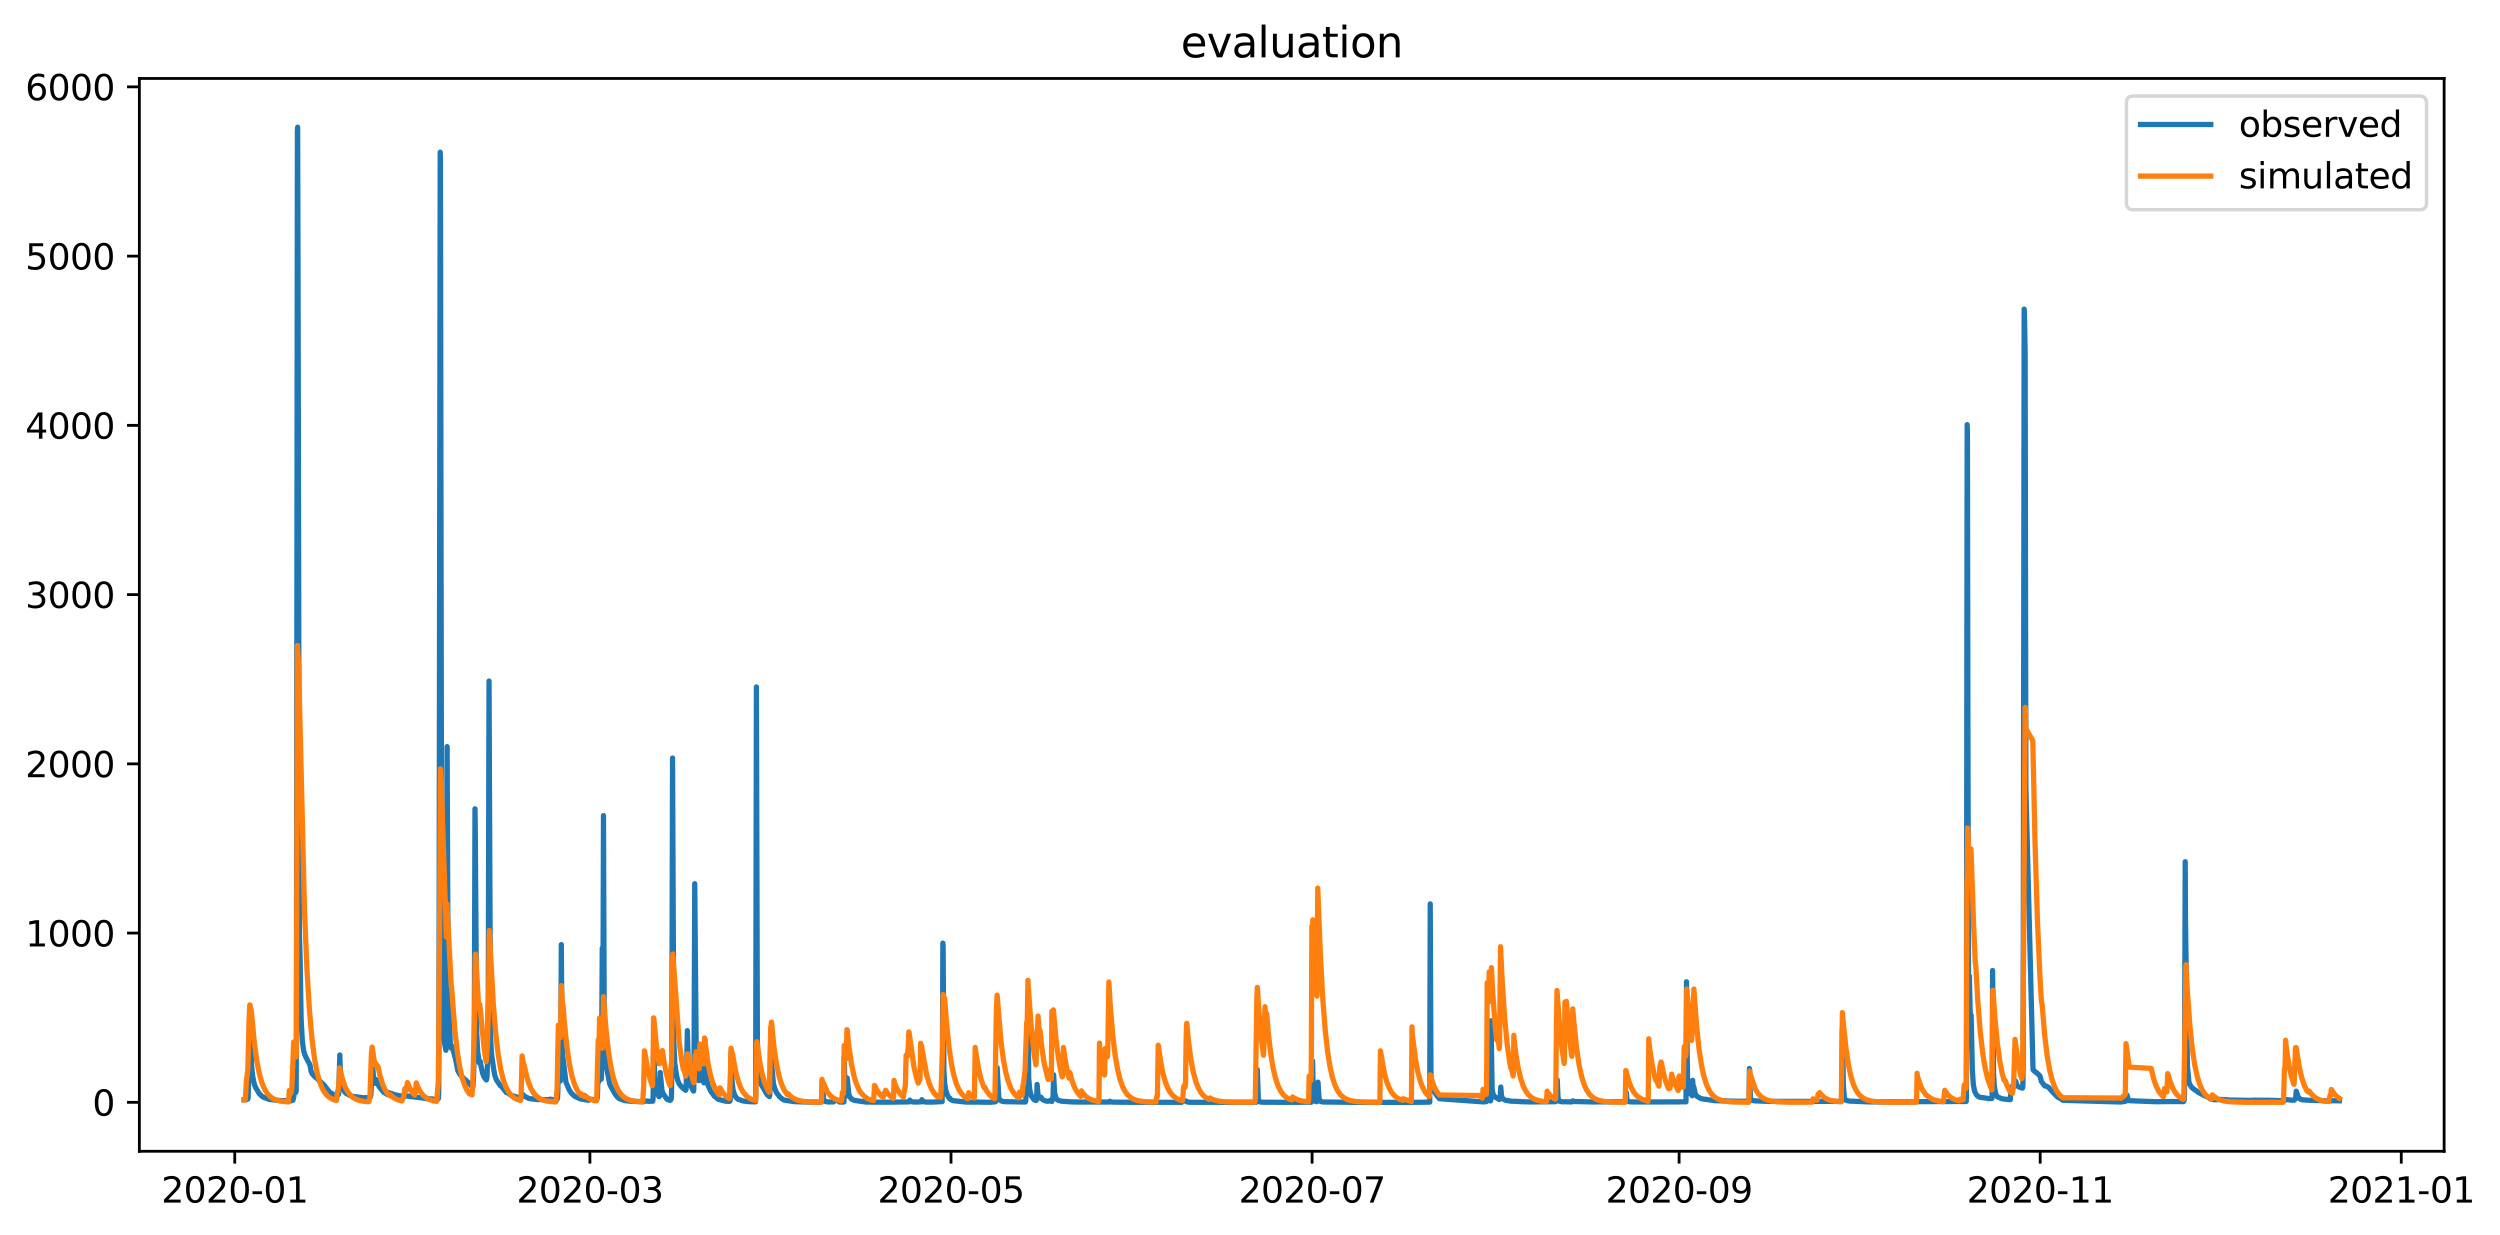 <?xml version="1.0" encoding="utf-8" standalone="no"?>
<!DOCTYPE svg PUBLIC "-//W3C//DTD SVG 1.1//EN"
  "http://www.w3.org/Graphics/SVG/1.1/DTD/svg11.dtd">
<svg xmlns:xlink="http://www.w3.org/1999/xlink" width="711.289pt" height="351.436pt" viewBox="0 0 711.289 351.436" xmlns="http://www.w3.org/2000/svg" version="1.1">
 <defs>
  <style type="text/css">*{stroke-linejoin: round; stroke-linecap: butt}</style>
 </defs>
 <g id="figure_1">
  <g id="patch_1">
   <path d="M 0 351.436 
L 711.289 351.436 
L 711.289 0 
L 0 0 
z
" style="fill: #ffffff"/>
  </g>
  <g id="axes_1">
   <g id="patch_2">
    <path d="M 39.65 327.558 
L 695.39 327.558 
L 695.39 22.318 
L 39.65 22.318 
z
" style="fill: #ffffff"/>
   </g>
   <g id="matplotlib.axis_1">
    <g id="xtick_1">
     <g id="line2d_1">
      <defs>
       <path id="m105d80de21" d="M 0 0 
L 0 3.5 
" style="stroke: #000000; stroke-width: 0.8"/>
      </defs>
      <g>
       <use xlink:href="#m105d80de21" x="66.79" y="327.558" style="stroke: #000000; stroke-width: 0.8"/>
      </g>
     </g>
     <g id="text_1">
      <!-- 2020-01 -->
      <g transform="translate(45.898 342.157) scale(0.1 -0.1)">
       <defs>
        <path id="DejaVuSans-32" d="M 1228 531 
L 3431 531 
L 3431 0 
L 469 0 
L 469 531 
Q 828 903 1448 1529 
Q 2069 2156 2228 2338 
Q 2531 2678 2651 2914 
Q 2772 3150 2772 3378 
Q 2772 3750 2511 3984 
Q 2250 4219 1831 4219 
Q 1534 4219 1204 4116 
Q 875 4013 500 3803 
L 500 4441 
Q 881 4594 1212 4672 
Q 1544 4750 1819 4750 
Q 2544 4750 2975 4387 
Q 3406 4025 3406 3419 
Q 3406 3131 3298 2873 
Q 3191 2616 2906 2266 
Q 2828 2175 2409 1742 
Q 1991 1309 1228 531 
z
" transform="scale(0.016)"/>
        <path id="DejaVuSans-30" d="M 2034 4250 
Q 1547 4250 1301 3770 
Q 1056 3291 1056 2328 
Q 1056 1369 1301 889 
Q 1547 409 2034 409 
Q 2525 409 2770 889 
Q 3016 1369 3016 2328 
Q 3016 3291 2770 3770 
Q 2525 4250 2034 4250 
z
M 2034 4750 
Q 2819 4750 3233 4129 
Q 3647 3509 3647 2328 
Q 3647 1150 3233 529 
Q 2819 -91 2034 -91 
Q 1250 -91 836 529 
Q 422 1150 422 2328 
Q 422 3509 836 4129 
Q 1250 4750 2034 4750 
z
" transform="scale(0.016)"/>
        <path id="DejaVuSans-2d" d="M 313 2009 
L 1997 2009 
L 1997 1497 
L 313 1497 
L 313 2009 
z
" transform="scale(0.016)"/>
        <path id="DejaVuSans-31" d="M 794 531 
L 1825 531 
L 1825 4091 
L 703 3866 
L 703 4441 
L 1819 4666 
L 2450 4666 
L 2450 531 
L 3481 531 
L 3481 0 
L 794 0 
L 794 531 
z
" transform="scale(0.016)"/>
       </defs>
       <use xlink:href="#DejaVuSans-32"/>
       <use xlink:href="#DejaVuSans-30" x="63.623"/>
       <use xlink:href="#DejaVuSans-32" x="127.246"/>
       <use xlink:href="#DejaVuSans-30" x="190.869"/>
       <use xlink:href="#DejaVuSans-2d" x="254.492"/>
       <use xlink:href="#DejaVuSans-30" x="290.576"/>
       <use xlink:href="#DejaVuSans-31" x="354.199"/>
      </g>
     </g>
    </g>
    <g id="xtick_2">
     <g id="line2d_2">
      <g>
       <use xlink:href="#m105d80de21" x="167.84" y="327.558" style="stroke: #000000; stroke-width: 0.8"/>
      </g>
     </g>
     <g id="text_2">
      <!-- 2020-03 -->
      <g transform="translate(146.949 342.157) scale(0.1 -0.1)">
       <defs>
        <path id="DejaVuSans-33" d="M 2597 2516 
Q 3050 2419 3304 2112 
Q 3559 1806 3559 1356 
Q 3559 666 3084 287 
Q 2609 -91 1734 -91 
Q 1441 -91 1130 -33 
Q 819 25 488 141 
L 488 750 
Q 750 597 1062 519 
Q 1375 441 1716 441 
Q 2309 441 2620 675 
Q 2931 909 2931 1356 
Q 2931 1769 2642 2001 
Q 2353 2234 1838 2234 
L 1294 2234 
L 1294 2753 
L 1863 2753 
Q 2328 2753 2575 2939 
Q 2822 3125 2822 3475 
Q 2822 3834 2567 4026 
Q 2313 4219 1838 4219 
Q 1578 4219 1281 4162 
Q 984 4106 628 3988 
L 628 4550 
Q 988 4650 1302 4700 
Q 1616 4750 1894 4750 
Q 2613 4750 3031 4423 
Q 3450 4097 3450 3541 
Q 3450 3153 3228 2886 
Q 3006 2619 2597 2516 
z
" transform="scale(0.016)"/>
       </defs>
       <use xlink:href="#DejaVuSans-32"/>
       <use xlink:href="#DejaVuSans-30" x="63.623"/>
       <use xlink:href="#DejaVuSans-32" x="127.246"/>
       <use xlink:href="#DejaVuSans-30" x="190.869"/>
       <use xlink:href="#DejaVuSans-2d" x="254.492"/>
       <use xlink:href="#DejaVuSans-30" x="290.576"/>
       <use xlink:href="#DejaVuSans-33" x="354.199"/>
      </g>
     </g>
    </g>
    <g id="xtick_3">
     <g id="line2d_3">
      <g>
       <use xlink:href="#m105d80de21" x="270.575" y="327.558" style="stroke: #000000; stroke-width: 0.8"/>
      </g>
     </g>
     <g id="text_3">
      <!-- 2020-05 -->
      <g transform="translate(249.683 342.157) scale(0.1 -0.1)">
       <defs>
        <path id="DejaVuSans-35" d="M 691 4666 
L 3169 4666 
L 3169 4134 
L 1269 4134 
L 1269 2991 
Q 1406 3038 1543 3061 
Q 1681 3084 1819 3084 
Q 2600 3084 3056 2656 
Q 3513 2228 3513 1497 
Q 3513 744 3044 326 
Q 2575 -91 1722 -91 
Q 1428 -91 1123 -41 
Q 819 9 494 109 
L 494 744 
Q 775 591 1075 516 
Q 1375 441 1709 441 
Q 2250 441 2565 725 
Q 2881 1009 2881 1497 
Q 2881 1984 2565 2268 
Q 2250 2553 1709 2553 
Q 1456 2553 1204 2497 
Q 953 2441 691 2322 
L 691 4666 
z
" transform="scale(0.016)"/>
       </defs>
       <use xlink:href="#DejaVuSans-32"/>
       <use xlink:href="#DejaVuSans-30" x="63.623"/>
       <use xlink:href="#DejaVuSans-32" x="127.246"/>
       <use xlink:href="#DejaVuSans-30" x="190.869"/>
       <use xlink:href="#DejaVuSans-2d" x="254.492"/>
       <use xlink:href="#DejaVuSans-30" x="290.576"/>
       <use xlink:href="#DejaVuSans-35" x="354.199"/>
      </g>
     </g>
    </g>
    <g id="xtick_4">
     <g id="line2d_4">
      <g>
       <use xlink:href="#m105d80de21" x="373.31" y="327.558" style="stroke: #000000; stroke-width: 0.8"/>
      </g>
     </g>
     <g id="text_4">
      <!-- 2020-07 -->
      <g transform="translate(352.418 342.157) scale(0.1 -0.1)">
       <defs>
        <path id="DejaVuSans-37" d="M 525 4666 
L 3525 4666 
L 3525 4397 
L 1831 0 
L 1172 0 
L 2766 4134 
L 525 4134 
L 525 4666 
z
" transform="scale(0.016)"/>
       </defs>
       <use xlink:href="#DejaVuSans-32"/>
       <use xlink:href="#DejaVuSans-30" x="63.623"/>
       <use xlink:href="#DejaVuSans-32" x="127.246"/>
       <use xlink:href="#DejaVuSans-30" x="190.869"/>
       <use xlink:href="#DejaVuSans-2d" x="254.492"/>
       <use xlink:href="#DejaVuSans-30" x="290.576"/>
       <use xlink:href="#DejaVuSans-37" x="354.199"/>
      </g>
     </g>
    </g>
    <g id="xtick_5">
     <g id="line2d_5">
      <g>
       <use xlink:href="#m105d80de21" x="477.728" y="327.558" style="stroke: #000000; stroke-width: 0.8"/>
      </g>
     </g>
     <g id="text_5">
      <!-- 2020-09 -->
      <g transform="translate(456.837 342.157) scale(0.1 -0.1)">
       <defs>
        <path id="DejaVuSans-39" d="M 703 97 
L 703 672 
Q 941 559 1184 500 
Q 1428 441 1663 441 
Q 2288 441 2617 861 
Q 2947 1281 2994 2138 
Q 2813 1869 2534 1725 
Q 2256 1581 1919 1581 
Q 1219 1581 811 2004 
Q 403 2428 403 3163 
Q 403 3881 828 4315 
Q 1253 4750 1959 4750 
Q 2769 4750 3195 4129 
Q 3622 3509 3622 2328 
Q 3622 1225 3098 567 
Q 2575 -91 1691 -91 
Q 1453 -91 1209 -44 
Q 966 3 703 97 
z
M 1959 2075 
Q 2384 2075 2632 2365 
Q 2881 2656 2881 3163 
Q 2881 3666 2632 3958 
Q 2384 4250 1959 4250 
Q 1534 4250 1286 3958 
Q 1038 3666 1038 3163 
Q 1038 2656 1286 2365 
Q 1534 2075 1959 2075 
z
" transform="scale(0.016)"/>
       </defs>
       <use xlink:href="#DejaVuSans-32"/>
       <use xlink:href="#DejaVuSans-30" x="63.623"/>
       <use xlink:href="#DejaVuSans-32" x="127.246"/>
       <use xlink:href="#DejaVuSans-30" x="190.869"/>
       <use xlink:href="#DejaVuSans-2d" x="254.492"/>
       <use xlink:href="#DejaVuSans-30" x="290.576"/>
       <use xlink:href="#DejaVuSans-39" x="354.199"/>
      </g>
     </g>
    </g>
    <g id="xtick_6">
     <g id="line2d_6">
      <g>
       <use xlink:href="#m105d80de21" x="580.463" y="327.558" style="stroke: #000000; stroke-width: 0.8"/>
      </g>
     </g>
     <g id="text_6">
      <!-- 2020-11 -->
      <g transform="translate(559.572 342.157) scale(0.1 -0.1)">
       <use xlink:href="#DejaVuSans-32"/>
       <use xlink:href="#DejaVuSans-30" x="63.623"/>
       <use xlink:href="#DejaVuSans-32" x="127.246"/>
       <use xlink:href="#DejaVuSans-30" x="190.869"/>
       <use xlink:href="#DejaVuSans-2d" x="254.492"/>
       <use xlink:href="#DejaVuSans-31" x="290.576"/>
       <use xlink:href="#DejaVuSans-31" x="354.199"/>
      </g>
     </g>
    </g>
    <g id="xtick_7">
     <g id="line2d_7">
      <g>
       <use xlink:href="#m105d80de21" x="683.198" y="327.558" style="stroke: #000000; stroke-width: 0.8"/>
      </g>
     </g>
     <g id="text_7">
      <!-- 2021-01 -->
      <g transform="translate(662.306 342.157) scale(0.1 -0.1)">
       <use xlink:href="#DejaVuSans-32"/>
       <use xlink:href="#DejaVuSans-30" x="63.623"/>
       <use xlink:href="#DejaVuSans-32" x="127.246"/>
       <use xlink:href="#DejaVuSans-31" x="190.869"/>
       <use xlink:href="#DejaVuSans-2d" x="254.492"/>
       <use xlink:href="#DejaVuSans-30" x="290.576"/>
       <use xlink:href="#DejaVuSans-31" x="354.199"/>
      </g>
     </g>
    </g>
   </g>
   <g id="matplotlib.axis_2">
    <g id="ytick_1">
     <g id="line2d_8">
      <defs>
       <path id="m9999a7b204" d="M 0 0 
L -3.5 0 
" style="stroke: #000000; stroke-width: 0.8"/>
      </defs>
      <g>
       <use xlink:href="#m9999a7b204" x="39.65" y="313.629" style="stroke: #000000; stroke-width: 0.8"/>
      </g>
     </g>
     <g id="text_8">
      <!-- 0 -->
      <g transform="translate(26.288 317.428) scale(0.1 -0.1)">
       <use xlink:href="#DejaVuSans-30"/>
      </g>
     </g>
    </g>
    <g id="ytick_2">
     <g id="line2d_9">
      <g>
       <use xlink:href="#m9999a7b204" x="39.65" y="265.478" style="stroke: #000000; stroke-width: 0.8"/>
      </g>
     </g>
     <g id="text_9">
      <!-- 1000 -->
      <g transform="translate(7.2 269.277) scale(0.1 -0.1)">
       <use xlink:href="#DejaVuSans-31"/>
       <use xlink:href="#DejaVuSans-30" x="63.623"/>
       <use xlink:href="#DejaVuSans-30" x="127.246"/>
       <use xlink:href="#DejaVuSans-30" x="190.869"/>
      </g>
     </g>
    </g>
    <g id="ytick_3">
     <g id="line2d_10">
      <g>
       <use xlink:href="#m9999a7b204" x="39.65" y="217.326" style="stroke: #000000; stroke-width: 0.8"/>
      </g>
     </g>
     <g id="text_10">
      <!-- 2000 -->
      <g transform="translate(7.2 221.125) scale(0.1 -0.1)">
       <use xlink:href="#DejaVuSans-32"/>
       <use xlink:href="#DejaVuSans-30" x="63.623"/>
       <use xlink:href="#DejaVuSans-30" x="127.246"/>
       <use xlink:href="#DejaVuSans-30" x="190.869"/>
      </g>
     </g>
    </g>
    <g id="ytick_4">
     <g id="line2d_11">
      <g>
       <use xlink:href="#m9999a7b204" x="39.65" y="169.174" style="stroke: #000000; stroke-width: 0.8"/>
      </g>
     </g>
     <g id="text_11">
      <!-- 3000 -->
      <g transform="translate(7.2 172.973) scale(0.1 -0.1)">
       <use xlink:href="#DejaVuSans-33"/>
       <use xlink:href="#DejaVuSans-30" x="63.623"/>
       <use xlink:href="#DejaVuSans-30" x="127.246"/>
       <use xlink:href="#DejaVuSans-30" x="190.869"/>
      </g>
     </g>
    </g>
    <g id="ytick_5">
     <g id="line2d_12">
      <g>
       <use xlink:href="#m9999a7b204" x="39.65" y="121.022" style="stroke: #000000; stroke-width: 0.8"/>
      </g>
     </g>
     <g id="text_12">
      <!-- 4000 -->
      <g transform="translate(7.2 124.822) scale(0.1 -0.1)">
       <defs>
        <path id="DejaVuSans-34" d="M 2419 4116 
L 825 1625 
L 2419 1625 
L 2419 4116 
z
M 2253 4666 
L 3047 4666 
L 3047 1625 
L 3713 1625 
L 3713 1100 
L 3047 1100 
L 3047 0 
L 2419 0 
L 2419 1100 
L 313 1100 
L 313 1709 
L 2253 4666 
z
" transform="scale(0.016)"/>
       </defs>
       <use xlink:href="#DejaVuSans-34"/>
       <use xlink:href="#DejaVuSans-30" x="63.623"/>
       <use xlink:href="#DejaVuSans-30" x="127.246"/>
       <use xlink:href="#DejaVuSans-30" x="190.869"/>
      </g>
     </g>
    </g>
    <g id="ytick_6">
     <g id="line2d_13">
      <g>
       <use xlink:href="#m9999a7b204" x="39.65" y="72.871" style="stroke: #000000; stroke-width: 0.8"/>
      </g>
     </g>
     <g id="text_13">
      <!-- 5000 -->
      <g transform="translate(7.2 76.67) scale(0.1 -0.1)">
       <use xlink:href="#DejaVuSans-35"/>
       <use xlink:href="#DejaVuSans-30" x="63.623"/>
       <use xlink:href="#DejaVuSans-30" x="127.246"/>
       <use xlink:href="#DejaVuSans-30" x="190.869"/>
      </g>
     </g>
    </g>
    <g id="ytick_7">
     <g id="line2d_14">
      <g>
       <use xlink:href="#m9999a7b204" x="39.65" y="24.719" style="stroke: #000000; stroke-width: 0.8"/>
      </g>
     </g>
     <g id="text_14">
      <!-- 6000 -->
      <g transform="translate(7.2 28.518) scale(0.1 -0.1)">
       <defs>
        <path id="DejaVuSans-36" d="M 2113 2584 
Q 1688 2584 1439 2293 
Q 1191 2003 1191 1497 
Q 1191 994 1439 701 
Q 1688 409 2113 409 
Q 2538 409 2786 701 
Q 3034 994 3034 1497 
Q 3034 2003 2786 2293 
Q 2538 2584 2113 2584 
z
M 3366 4563 
L 3366 3988 
Q 3128 4100 2886 4159 
Q 2644 4219 2406 4219 
Q 1781 4219 1451 3797 
Q 1122 3375 1075 2522 
Q 1259 2794 1537 2939 
Q 1816 3084 2150 3084 
Q 2853 3084 3261 2657 
Q 3669 2231 3669 1497 
Q 3669 778 3244 343 
Q 2819 -91 2113 -91 
Q 1303 -91 875 529 
Q 447 1150 447 2328 
Q 447 3434 972 4092 
Q 1497 4750 2381 4750 
Q 2619 4750 2861 4703 
Q 3103 4656 3366 4563 
z
" transform="scale(0.016)"/>
       </defs>
       <use xlink:href="#DejaVuSans-36"/>
       <use xlink:href="#DejaVuSans-30" x="63.623"/>
       <use xlink:href="#DejaVuSans-30" x="127.246"/>
       <use xlink:href="#DejaVuSans-30" x="190.869"/>
      </g>
     </g>
    </g>
   </g>
   <g id="line2d_15">
    <path d="M 69.456 312.906 
L 70.088 312.906 
L 70.509 312.672 
L 70.579 312.521 
L 70.649 310.356 
L 70.79 303.386 
L 70.86 302.399 
L 71.07 286.979 
L 71.141 287.725 
L 71.562 303.013 
L 71.912 306.324 
L 72.334 308.418 
L 72.755 309.458 
L 73.737 311.104 
L 74.369 311.76 
L 74.719 312.061 
L 74.93 312.16 
L 75.842 312.509 
L 76.614 312.8 
L 77.737 312.906 
L 78.368 313.02 
L 79.772 313.12 
L 80.544 313.144 
L 82.719 313.23 
L 83.351 313.006 
L 83.561 312.221 
L 83.842 309.692 
L 84.193 310.795 
L 84.263 310.241 
L 84.333 295.441 
L 84.614 37.396 
L 84.684 36.193 
L 84.824 90.484 
L 85.175 265.708 
L 85.386 272.593 
L 85.667 289.784 
L 86.017 296.188 
L 86.368 298.8 
L 86.719 300.088 
L 87.14 300.979 
L 88.193 303.001 
L 88.474 304.699 
L 88.824 305.481 
L 89.526 306.276 
L 90.509 307.13 
L 90.719 307.299 
L 91 307.576 
L 91.631 308.178 
L 92.123 308.623 
L 93.877 310.849 
L 95.631 311.717 
L 95.701 311.702 
L 95.982 311.104 
L 96.122 311.519 
L 96.193 311.351 
L 96.263 311.473 
L 96.333 311.271 
L 96.403 310.514 
L 96.684 300.16 
L 96.754 302.628 
L 96.965 307.01 
L 97.245 308.796 
L 97.596 309.744 
L 98.087 310.711 
L 98.579 311.157 
L 98.719 311.173 
L 98.929 311.319 
L 99.35 311.563 
L 100.122 311.909 
L 102.578 312.222 
L 102.929 312.28 
L 103.14 312.338 
L 105.245 312.251 
L 105.385 312.096 
L 105.526 311.469 
L 105.666 308.339 
L 105.806 299.414 
L 106.017 303.386 
L 106.298 306.745 
L 106.578 308.165 
L 106.719 308.214 
L 106.999 307.154 
L 107.07 307.227 
L 107.491 308.37 
L 107.912 309.201 
L 109.105 310.698 
L 110.227 311.398 
L 110.298 311.276 
L 110.438 310.822 
L 110.929 310.99 
L 111.631 311.192 
L 112.122 311.429 
L 112.684 311.534 
L 113.034 311.635 
L 114.929 311.957 
L 115.14 311.921 
L 116.122 311.821 
L 116.543 311.945 
L 118.789 312.222 
L 119.771 312.323 
L 121.455 312.581 
L 121.666 312.545 
L 122.227 312.641 
L 123.35 312.704 
L 123.56 312.877 
L 123.841 312.954 
L 123.911 312.79 
L 123.982 312.912 
L 124.122 312.843 
L 124.332 312.867 
L 124.683 312.617 
L 124.753 312.255 
L 124.824 310.547 
L 124.894 293.094 
L 125.245 43.295 
L 125.315 45.101 
L 125.455 138.876 
L 125.666 263.192 
L 125.876 282.019 
L 126.227 293.684 
L 126.508 296.97 
L 126.859 298.812 
L 126.929 298.234 
L 126.999 289.519 
L 127.21 212.428 
L 127.49 278.636 
L 128.122 296.814 
L 128.402 298.234 
L 128.473 298.162 
L 128.613 297.705 
L 128.683 297.801 
L 129.595 301.316 
L 129.806 302.267 
L 130.227 304.518 
L 130.718 305.481 
L 131.139 306.023 
L 132.122 306.998 
L 132.613 307.431 
L 133.244 307.997 
L 133.736 308.551 
L 134.016 308.895 
L 134.437 309.165 
L 134.508 309.177 
L 134.578 309.007 
L 134.718 306.54 
L 134.929 299.306 
L 135.139 230.124 
L 135.209 234.578 
L 135.63 293.828 
L 135.911 299.233 
L 136.262 301.665 
L 136.402 302.472 
L 136.472 302.447 
L 136.613 301.966 
L 136.823 303.146 
L 137.315 305.385 
L 137.736 306.42 
L 138.367 307.263 
L 138.437 307.154 
L 138.578 306.191 
L 138.718 301.653 
L 138.929 282.272 
L 139.069 217.725 
L 139.139 193.769 
L 139.56 294.514 
L 139.841 299.871 
L 140.402 303.844 
L 140.753 305.878 
L 141.174 307.106 
L 142.367 308.932 
L 142.718 309.128 
L 144.051 310.835 
L 144.402 310.925 
L 145.244 311.49 
L 145.525 311.702 
L 146.156 311.861 
L 146.578 311.969 
L 146.999 312.13 
L 148.192 312.323 
L 148.683 311.351 
L 148.753 311.351 
L 149.174 311.873 
L 149.735 312.15 
L 150.156 312.367 
L 150.507 312.545 
L 152.893 312.845 
L 156.262 312.864 
L 156.472 312.723 
L 157.525 312.906 
L 158.437 312.889 
L 158.577 312.592 
L 158.647 312.056 
L 158.718 310.581 
L 158.858 298.812 
L 158.928 299.017 
L 159.209 305.12 
L 159.419 307.588 
L 159.49 306.974 
L 159.56 299.269 
L 159.7 268.753 
L 159.911 296.621 
L 160.121 301.003 
L 160.191 301.063 
L 161.033 307.961 
L 162.016 310.197 
L 162.577 311.056 
L 162.788 311.224 
L 163.209 311.635 
L 163.56 311.957 
L 165.103 312.641 
L 165.595 312.742 
L 166.577 312.906 
L 167.209 313.002 
L 167.489 313.055 
L 167.77 312.771 
L 168.402 312.781 
L 169.454 312.985 
L 169.805 312.855 
L 169.945 312.235 
L 170.016 311.022 
L 170.156 303.134 
L 170.226 304.915 
L 170.367 307.768 
L 170.437 307.383 
L 170.647 292.372 
L 170.858 303.988 
L 171.068 307.034 
L 171.138 305.938 
L 171.349 269.74 
L 171.489 290.097 
L 171.559 282.007 
L 171.7 232.05 
L 171.91 289.747 
L 172.191 300.208 
L 172.472 303.158 
L 173.454 308.37 
L 173.875 309.249 
L 174.928 311.14 
L 175.63 312.096 
L 176.191 312.557 
L 176.472 312.704 
L 177.875 313.171 
L 178.577 313.218 
L 179.349 313.323 
L 183.138 313.433 
L 183.91 313.223 
L 184.471 313.339 
L 185.735 313.305 
L 185.805 312.658 
L 185.875 308.512 
L 186.015 292.456 
L 186.226 305.77 
L 186.436 308.85 
L 186.857 310.821 
L 187.489 312.006 
L 187.559 312.006 
L 187.629 311.884 
L 187.699 311.294 
L 187.84 305.156 
L 188.331 310.228 
L 188.682 311.174 
L 189.735 312.733 
L 190.577 313.084 
L 190.787 313.008 
L 190.927 312.778 
L 190.998 312.4 
L 191.068 310.799 
L 191.138 300.931 
L 191.349 215.678 
L 191.699 296.2 
L 191.98 302.496 
L 192.261 304.482 
L 192.541 306.239 
L 192.822 307.347 
L 193.173 308.274 
L 193.875 309.189 
L 194.366 309.638 
L 194.717 309.918 
L 195.068 310.212 
L 195.138 310.164 
L 195.208 309.818 
L 195.419 300.762 
L 195.559 293.226 
L 195.84 303.796 
L 196.12 307.082 
L 196.401 308.551 
L 197.103 310.052 
L 197.313 310.442 
L 197.383 310.086 
L 197.454 303.892 
L 197.664 251.431 
L 198.085 299.558 
L 198.436 305.156 
L 198.787 307.19 
L 198.857 307.479 
L 198.927 307.359 
L 199.068 299.643 
L 199.208 300.136 
L 199.489 305.385 
L 199.769 306.817 
L 200.261 308.081 
L 200.331 307.768 
L 200.401 305.577 
L 200.541 295.778 
L 200.752 304.398 
L 201.033 306.998 
L 201.454 308.755 
L 202.155 310.366 
L 203.348 311.994 
L 203.489 312.061 
L 204.401 312.81 
L 204.962 312.923 
L 206.436 313.312 
L 207.559 313.356 
L 207.699 313.226 
L 207.769 312.813 
L 207.91 307.094 
L 208.05 299.354 
L 208.26 307.359 
L 208.541 309.949 
L 208.892 311.223 
L 209.313 312.062 
L 209.874 312.713 
L 211.488 313.261 
L 212.892 313.431 
L 214.225 313.478 
L 214.927 313.503 
L 214.997 312.131 
L 215.208 195.454 
L 215.488 296.212 
L 215.699 303.35 
L 215.909 305.746 
L 216.681 308.731 
L 218.225 311.398 
L 218.857 311.957 
L 218.927 311.957 
L 218.997 311.513 
L 219.067 309.907 
L 219.278 293.792 
L 219.348 297.379 
L 219.558 302.797 
L 220.05 308.322 
L 220.401 309.609 
L 220.892 310.822 
L 221.874 312.119 
L 222.295 312.447 
L 222.646 312.752 
L 223.207 313.02 
L 225.944 313.428 
L 228.4 313.518 
L 230.014 313.54 
L 233.383 313.57 
L 233.734 313.515 
L 233.804 313.448 
L 233.874 313.215 
L 233.944 307.766 
L 234.014 308.194 
L 234.295 312.479 
L 234.505 313.166 
L 234.856 313.408 
L 235.628 313.521 
L 237.172 313.5 
L 237.312 312.985 
L 237.663 312.994 
L 238.365 313.126 
L 238.786 313.526 
L 239.839 313.57 
L 240.119 313.508 
L 240.19 300.714 
L 240.26 303.988 
L 240.47 310.25 
L 240.681 311.661 
L 240.751 311.823 
L 240.821 311.726 
L 240.891 310.408 
L 241.032 306.709 
L 241.523 311.428 
L 241.804 312.096 
L 242.295 312.733 
L 243.137 313.09 
L 246.575 313.574 
L 246.996 313.541 
L 247.067 313.321 
L 247.277 313.56 
L 248.681 313.574 
L 252.33 313.588 
L 258.645 313.506 
L 258.715 313.455 
L 258.856 313.008 
L 259.207 313.405 
L 259.698 313.512 
L 260.821 313.549 
L 262.084 313.494 
L 262.154 313.412 
L 262.294 312.88 
L 262.575 313.302 
L 262.996 313.512 
L 263.628 313.559 
L 265.312 313.571 
L 265.593 313.543 
L 268.049 313.43 
L 268.119 305.084 
L 268.259 268.332 
L 268.329 268.91 
L 268.54 304.265 
L 268.75 308.021 
L 269.101 310.275 
L 269.592 311.718 
L 270.154 312.545 
L 270.224 312.415 
L 270.364 312.771 
L 270.856 313.02 
L 271.206 313.161 
L 274.926 313.568 
L 278.294 313.552 
L 278.855 313.578 
L 279.417 313.583 
L 280.119 313.598 
L 281.873 313.6 
L 283.206 313.486 
L 283.276 313.083 
L 283.697 303.748 
L 284.189 312.297 
L 284.469 312.978 
L 284.82 313.213 
L 285.382 313.377 
L 286.013 313.45 
L 291.697 313.541 
L 291.767 313.489 
L 291.838 313.263 
L 291.978 311.232 
L 292.188 307.106 
L 292.259 307.335 
L 292.329 307.275 
L 292.469 283.524 
L 292.68 306.697 
L 292.96 309.898 
L 293.241 311.177 
L 293.522 311.945 
L 294.153 312.828 
L 294.715 313.12 
L 294.855 313.042 
L 294.925 312.762 
L 295.066 308.539 
L 295.136 309.34 
L 295.346 311.502 
L 295.627 312.211 
L 295.838 312.409 
L 296.048 312.169 
L 296.188 312.18 
L 296.539 312.771 
L 297.101 313.108 
L 297.873 313.323 
L 298.294 313.291 
L 298.574 313.166 
L 299.136 313.35 
L 299.276 313.377 
L 299.416 312.577 
L 299.487 312.723 
L 299.557 312.522 
L 299.627 311.41 
L 299.767 305.782 
L 300.048 310.804 
L 300.329 312.116 
L 300.68 312.771 
L 301.101 313.077 
L 302.083 313.316 
L 304.75 313.497 
L 306.714 313.547 
L 315.627 313.543 
L 315.767 313.319 
L 316.118 313.519 
L 317.03 313.584 
L 321.591 313.616 
L 324.047 313.622 
L 327.346 313.624 
L 336.188 313.626 
L 336.328 313.265 
L 336.889 313.257 
L 337.31 313.237 
L 337.521 313.274 
L 337.731 313.504 
L 338.082 313.579 
L 339.135 313.618 
L 344.117 313.612 
L 347.766 313.633 
L 357.38 313.618 
L 357.45 313.506 
L 357.731 304.325 
L 358.012 312.694 
L 358.222 313.383 
L 358.643 313.559 
L 359.976 313.612 
L 360.678 313.596 
L 366.082 313.632 
L 373.029 313.595 
L 373.169 313.547 
L 373.31 309.269 
L 373.45 301.846 
L 373.66 311.077 
L 374.152 313.247 
L 374.502 313.426 
L 374.643 313.455 
L 374.713 312.32 
L 374.783 308.867 
L 374.853 309.194 
L 374.994 307.901 
L 375.274 312.35 
L 375.485 313.143 
L 375.766 313.39 
L 376.397 313.529 
L 385.379 313.635 
L 400.818 313.639 
L 406.782 313.579 
L 406.923 257.173 
L 407.133 306.649 
L 407.204 307.937 
L 407.274 307.792 
L 407.835 310.148 
L 408.256 310.768 
L 408.607 311.398 
L 408.888 311.821 
L 409.449 312.447 
L 409.519 312.599 
L 422.08 313.51 
L 422.923 313.417 
L 422.993 312.585 
L 423.063 308.529 
L 423.133 308.575 
L 423.203 307.816 
L 423.414 310.95 
L 423.624 312.557 
L 423.835 313.067 
L 424.045 313.235 
L 424.115 313.151 
L 424.186 312.512 
L 424.256 290.434 
L 424.326 296.982 
L 424.537 309.934 
L 424.817 311.348 
L 425.168 311.897 
L 425.449 312.18 
L 425.589 312.245 
L 425.8 312.355 
L 426.572 312.851 
L 426.712 312.534 
L 426.852 311.694 
L 426.993 309.267 
L 427.203 311.764 
L 427.484 312.453 
L 427.765 312.757 
L 428.326 313.031 
L 429.87 313.3 
L 431.063 313.342 
L 433.659 313.482 
L 435.975 313.518 
L 442.571 313.446 
L 442.712 312.787 
L 442.782 312.997 
L 442.852 312.789 
L 442.992 309.198 
L 443.062 307.239 
L 443.273 312.142 
L 443.483 313.101 
L 443.764 313.35 
L 444.396 313.457 
L 447.203 313.512 
L 447.483 313.202 
L 447.694 313.387 
L 453.027 313.524 
L 462.501 313.456 
L 462.711 310.85 
L 462.922 313.013 
L 463.202 313.37 
L 463.764 313.491 
L 465.518 313.533 
L 470.43 313.531 
L 479.693 313.489 
L 479.763 304.007 
L 479.834 279.335 
L 479.904 289.916 
L 480.114 306.697 
L 480.325 308.454 
L 481.027 311.207 
L 481.448 311.757 
L 481.588 307.371 
L 481.728 309.656 
L 481.869 309.068 
L 482.36 311.335 
L 482.641 311.772 
L 482.781 311.885 
L 483.974 312.593 
L 487.904 313.156 
L 492.184 313.261 
L 492.675 313.279 
L 493.868 313.312 
L 494.851 313.308 
L 496.465 313.323 
L 497.658 313.252 
L 497.728 304.006 
L 497.798 304.325 
L 498.009 312.205 
L 498.219 313.006 
L 498.43 313.09 
L 498.851 313.161 
L 499.763 313.238 
L 503.131 313.353 
L 523.833 313.363 
L 523.973 312.816 
L 524.043 311.685 
L 524.183 292.685 
L 524.254 295.658 
L 524.464 308.899 
L 524.745 312.234 
L 524.955 312.837 
L 525.306 313.084 
L 526.148 313.27 
L 531.482 313.501 
L 532.745 313.501 
L 536.604 313.499 
L 538.709 313.491 
L 543.201 313.518 
L 544.464 313.499 
L 545.306 313.434 
L 559.411 313.388 
L 559.481 312.244 
L 559.621 170.536 
L 559.692 120.819 
L 559.762 123.708 
L 559.902 208.576 
L 560.113 293.72 
L 560.183 292.95 
L 560.323 277.758 
L 560.674 294.49 
L 560.744 294.454 
L 560.814 288.833 
L 560.884 291.637 
L 561.165 304.458 
L 561.446 308.587 
L 561.797 310.427 
L 562.148 311.174 
L 562.428 311.606 
L 562.92 312.038 
L 563.621 312.266 
L 564.042 312.28 
L 566.007 312.581 
L 566.709 312.52 
L 566.779 312.26 
L 566.849 302.627 
L 566.919 276.121 
L 566.99 283.415 
L 567.2 305.445 
L 567.411 308.977 
L 567.762 310.963 
L 568.112 311.884 
L 568.393 312.119 
L 569.586 312.593 
L 569.937 312.674 
L 571.832 312.872 
L 571.972 312.864 
L 572.182 309.273 
L 572.604 309.08 
L 572.954 309.08 
L 573.235 309.02 
L 573.375 308.932 
L 573.516 307.636 
L 573.796 308.707 
L 574.077 309.032 
L 574.428 309.273 
L 575.41 309.597 
L 575.481 309.482 
L 575.551 308.816 
L 575.621 299.017 
L 575.902 87.956 
L 575.972 88.798 
L 576.182 99.994 
L 576.393 224.105 
L 578.428 304.337 
L 578.638 304.59 
L 579.831 305.541 
L 580.393 306.119 
L 580.814 307.708 
L 581.375 308.454 
L 581.796 308.994 
L 581.937 308.895 
L 582.498 309.177 
L 582.849 309.379 
L 583.761 310.441 
L 585.445 312.169 
L 585.726 312.266 
L 586.358 312.641 
L 586.919 313.055 
L 603.41 313.54 
L 604.813 313.304 
L 605.164 311.53 
L 605.515 312.854 
L 605.866 313.163 
L 613.304 313.457 
L 618.076 313.399 
L 621.234 313.428 
L 621.445 313.019 
L 621.515 310.488 
L 621.725 245.171 
L 621.795 260.82 
L 622.357 303.314 
L 622.778 307.852 
L 623.059 308.599 
L 623.55 309.357 
L 624.181 309.901 
L 624.883 310.336 
L 625.444 310.796 
L 627.69 311.957 
L 628.251 312.16 
L 628.813 312.605 
L 629.094 312.723 
L 629.585 312.752 
L 629.725 312.881 
L 630.146 312.881 
L 630.988 312.881 
L 631.199 312.8 
L 631.55 312.8 
L 633.725 312.906 
L 634.076 312.969 
L 640.602 313.076 
L 640.883 313.034 
L 642.006 313.008 
L 642.567 313.055 
L 643.058 313.008 
L 643.83 313.041 
L 644.391 313.055 
L 644.812 313.026 
L 648.812 313.136 
L 649.935 313.156 
L 650.356 312.855 
L 650.567 312.839 
L 651.479 312.947 
L 652.111 313.026 
L 652.742 313.014 
L 653.023 312.731 
L 653.163 312.199 
L 653.304 310.456 
L 653.374 310.601 
L 653.865 312.091 
L 654.426 312.713 
L 654.988 312.906 
L 657.023 313.055 
L 657.514 313.055 
L 657.865 313.055 
L 660.672 313.156 
L 661.023 313.198 
L 661.865 313.176 
L 662.145 313.197 
L 662.707 313.171 
L 665.584 313.201 
L 665.584 313.201 
" clip-path="url(#p1b605d83e5)" style="fill: none; stroke: #1f77b4; stroke-width: 1.5; stroke-linecap: square"/>
   </g>
   <g id="line2d_16">
    <path d="M 69.456 312.936 
L 69.737 312.955 
L 69.877 311.531 
L 70.088 307.696 
L 70.509 304.344 
L 70.86 290.353 
L 71.07 285.904 
L 71.141 285.98 
L 71.281 287.078 
L 71.351 287.044 
L 71.421 287.147 
L 71.702 289.724 
L 72.404 297.013 
L 73.105 302.081 
L 73.807 305.604 
L 74.509 308.052 
L 75.211 309.753 
L 75.983 311.032 
L 76.754 311.889 
L 77.597 312.504 
L 78.579 312.953 
L 79.842 313.278 
L 81.667 313.493 
L 82.018 313.527 
L 82.088 313.303 
L 82.298 310.293 
L 82.789 311.01 
L 83 309.865 
L 83.14 307.241 
L 83.561 296.457 
L 83.702 296.433 
L 84.263 300.74 
L 84.333 299.162 
L 84.474 239.784 
L 84.614 183.629 
L 84.965 189.501 
L 86.649 259.666 
L 87.351 276.127 
L 88.052 287.566 
L 88.754 295.516 
L 89.456 301.041 
L 90.158 304.881 
L 90.859 307.55 
L 91.561 309.404 
L 92.263 310.693 
L 93.035 311.662 
L 93.877 312.358 
L 94.859 312.865 
L 95.701 313.094 
L 95.842 311.975 
L 96.052 310.398 
L 96.193 310.332 
L 96.473 307.877 
L 96.614 303.806 
L 96.684 304.035 
L 97.456 307.195 
L 98.158 309.158 
L 98.859 310.522 
L 99.631 311.547 
L 100.473 312.284 
L 101.386 312.791 
L 102.508 313.161 
L 104.052 313.419 
L 104.964 313.454 
L 105.245 312.157 
L 105.666 299.774 
L 105.877 297.903 
L 106.578 302.541 
L 106.649 302.422 
L 106.719 302.295 
L 106.999 303.198 
L 107.07 303.231 
L 107.14 302.91 
L 107.21 302.995 
L 107.42 303.527 
L 107.561 303.455 
L 108.052 305.774 
L 108.754 308.17 
L 109.456 309.835 
L 110.227 311.087 
L 110.929 311.818 
L 111.07 311.465 
L 111.491 311.908 
L 112.333 312.517 
L 113.315 312.961 
L 114.298 313.23 
L 114.368 313.198 
L 114.648 312.496 
L 114.859 312.044 
L 115.21 309.698 
L 115.561 310.292 
L 115.912 308.023 
L 115.982 308.065 
L 116.543 309.481 
L 117.245 310.747 
L 117.947 311.581 
L 118.227 310.467 
L 118.438 308.098 
L 118.859 309.22 
L 119.561 310.565 
L 120.332 311.576 
L 121.175 312.302 
L 122.087 312.802 
L 123.21 313.167 
L 124.192 313.358 
L 124.262 313.246 
L 124.683 307.876 
L 124.824 298.004 
L 125.104 258.522 
L 125.315 218.766 
L 125.385 219.158 
L 125.525 222.079 
L 126.999 266.64 
L 127.139 257.157 
L 127.21 258.267 
L 128.402 280.745 
L 128.473 280.751 
L 128.613 282.533 
L 129.385 292.778 
L 130.087 299.138 
L 130.788 303.559 
L 131.49 306.63 
L 132.192 308.765 
L 132.894 310.249 
L 133.595 311.236 
L 133.736 310.924 
L 134.157 311.472 
L 134.297 311.509 
L 134.508 308.891 
L 134.999 290.712 
L 135.209 272.887 
L 135.28 271.467 
L 135.35 271.612 
L 136.122 285.421 
L 136.262 287.185 
L 136.472 285.769 
L 136.543 286.063 
L 137.736 298.234 
L 138.297 302.056 
L 138.367 301.835 
L 138.718 296.124 
L 138.999 285.884 
L 139.209 264.739 
L 140.332 285.337 
L 141.034 293.967 
L 141.736 299.965 
L 142.437 304.133 
L 143.139 307.03 
L 143.841 309.043 
L 144.542 310.442 
L 145.314 311.493 
L 146.156 312.249 
L 147.069 312.769 
L 148.051 313.078 
L 148.121 313.041 
L 148.192 312.81 
L 148.262 311.996 
L 148.542 300.437 
L 148.893 302.507 
L 149.034 303.215 
L 149.104 303.102 
L 149.174 303.146 
L 149.665 305.533 
L 150.367 308.003 
L 151.069 309.719 
L 151.841 311.009 
L 152.612 311.873 
L 153.455 312.495 
L 154.437 312.947 
L 155.7 313.275 
L 157.525 313.492 
L 158.086 313.532 
L 158.156 313.418 
L 158.507 309.698 
L 158.858 291.672 
L 158.928 291.639 
L 159.139 292.477 
L 159.419 295.254 
L 159.49 294.242 
L 159.7 280.391 
L 160.051 285.584 
L 160.191 286.028 
L 160.612 291.224 
L 161.314 298.058 
L 162.016 302.808 
L 162.718 306.109 
L 163.419 308.403 
L 164.121 309.997 
L 164.893 311.195 
L 165.244 311.556 
L 165.384 311.221 
L 165.805 311.712 
L 166.156 311.987 
L 166.367 311.622 
L 166.788 312.035 
L 167.7 312.636 
L 168.753 313.054 
L 169.665 313.22 
L 169.735 312.917 
L 169.805 311.509 
L 170.016 302.049 
L 170.226 295.835 
L 170.296 296.134 
L 170.367 296.829 
L 170.437 296.683 
L 170.577 289.634 
L 170.647 290.617 
L 171.419 298.213 
L 171.489 297.807 
L 171.7 283.567 
L 172.402 292.711 
L 173.103 299.092 
L 173.805 303.526 
L 174.507 306.608 
L 175.209 308.75 
L 175.91 310.238 
L 176.682 311.357 
L 177.454 312.106 
L 178.366 312.68 
L 179.419 313.079 
L 180.822 313.364 
L 182.787 313.538 
L 182.857 313.428 
L 183.138 309.02 
L 183.349 298.991 
L 183.419 299.192 
L 183.629 300.495 
L 184.331 304.503 
L 185.033 307.287 
L 185.594 308.902 
L 185.664 308.801 
L 185.805 302.546 
L 185.945 289.601 
L 186.015 289.689 
L 186.647 296.399 
L 187.349 301.656 
L 187.559 302.672 
L 187.84 299.972 
L 188.191 302.265 
L 188.261 302.358 
L 188.331 301.913 
L 188.471 298.912 
L 188.822 301.505 
L 189.524 305.203 
L 190.226 307.773 
L 190.647 308.876 
L 190.717 308.706 
L 190.787 307.765 
L 190.927 303.106 
L 190.998 303.526 
L 191.068 303.203 
L 191.208 289.336 
L 191.419 271.412 
L 193.243 296.485 
L 193.945 301.715 
L 194.436 304.352 
L 194.506 304.346 
L 194.577 304.187 
L 194.717 304.706 
L 195.068 306.168 
L 195.138 306.039 
L 195.559 299.882 
L 195.629 299.833 
L 195.91 301.562 
L 196.612 305.243 
L 197.313 307.796 
L 197.383 308.026 
L 197.454 307.916 
L 197.805 300.257 
L 197.945 300.722 
L 198.085 299.221 
L 198.506 302.139 
L 198.927 304.075 
L 199.138 297.042 
L 199.208 297.569 
L 199.91 300.495 
L 200.261 302.674 
L 200.331 302.111 
L 200.471 295.316 
L 200.541 296.041 
L 201.454 302.64 
L 202.155 305.992 
L 202.857 308.321 
L 203.559 309.941 
L 204.331 311.157 
L 204.611 311.454 
L 204.682 311.12 
L 204.822 309.516 
L 204.892 309.532 
L 205.524 310.683 
L 206.296 311.655 
L 207.138 312.353 
L 207.489 312.574 
L 207.559 312.398 
L 207.839 304.279 
L 207.98 298.239 
L 208.05 298.552 
L 208.331 299.739 
L 208.401 299.737 
L 208.681 301.483 
L 209.383 305.188 
L 210.085 307.763 
L 210.787 309.552 
L 211.488 310.796 
L 212.26 311.731 
L 213.102 312.402 
L 214.085 312.892 
L 214.997 313.135 
L 215.067 311.583 
L 215.278 296.792 
L 215.348 296.389 
L 215.559 297.951 
L 216.26 302.734 
L 216.962 306.058 
L 217.664 308.367 
L 218.365 309.972 
L 218.857 310.755 
L 218.927 310.372 
L 218.997 308.158 
L 219.278 292.167 
L 219.348 292.525 
L 219.488 290.798 
L 220.26 298.301 
L 220.962 302.976 
L 221.664 306.226 
L 222.365 308.484 
L 223.067 310.054 
L 223.839 311.233 
L 224.12 311.513 
L 224.26 311.182 
L 224.681 311.681 
L 225.523 312.37 
L 226.506 312.873 
L 227.699 313.222 
L 229.383 313.459 
L 232.12 313.588 
L 233.663 313.592 
L 233.734 312.793 
L 233.874 307.072 
L 233.944 307.414 
L 235.418 310.714 
L 236.19 311.676 
L 237.032 312.367 
L 238.014 312.871 
L 239.207 313.221 
L 239.418 313.227 
L 239.488 312.798 
L 239.698 310.748 
L 239.979 311.129 
L 240.049 309.587 
L 240.19 297.422 
L 240.26 298.495 
L 240.681 301.322 
L 240.751 300.614 
L 240.961 292.955 
L 241.032 292.999 
L 241.523 297.703 
L 242.225 302.561 
L 242.926 305.937 
L 243.628 308.284 
L 244.33 309.914 
L 244.821 310.75 
L 245.172 311.14 
L 245.944 311.961 
L 246.786 312.551 
L 247.839 313.005 
L 248.54 313.112 
L 248.681 311.085 
L 248.821 308.816 
L 248.891 308.862 
L 249.523 310.198 
L 250.295 311.33 
L 251.067 312.089 
L 251.277 312.208 
L 251.488 311.049 
L 251.558 311.18 
L 251.698 311.303 
L 251.979 310.194 
L 252.049 310.34 
L 252.891 311.501 
L 253.523 312.038 
L 254.154 312.508 
L 254.224 312.082 
L 254.365 307.391 
L 254.435 307.9 
L 254.716 308.622 
L 255.417 310.149 
L 256.189 311.297 
L 256.961 312.068 
L 257.031 312.081 
L 257.172 311.078 
L 257.312 310.21 
L 257.382 310.247 
L 257.593 308.552 
L 257.803 300.214 
L 257.873 300.436 
L 257.944 300.349 
L 258.014 300.37 
L 258.084 300.594 
L 258.154 300.477 
L 258.435 297.451 
L 258.575 293.579 
L 258.645 293.675 
L 260.049 303.634 
L 260.751 306.683 
L 261.242 308.178 
L 261.452 306.623 
L 261.522 306.936 
L 261.663 307.351 
L 261.733 307.13 
L 261.803 305.162 
L 261.943 296.831 
L 262.014 297.451 
L 262.154 297.403 
L 263.628 305.736 
L 264.329 308.144 
L 265.031 309.817 
L 265.803 311.074 
L 266.575 311.917 
L 266.715 311.993 
L 266.856 311.628 
L 267.277 312.039 
L 267.628 312.239 
L 267.698 311.612 
L 268.189 298.435 
L 268.329 282.945 
L 268.399 284.778 
L 268.61 286.674 
L 268.75 283.96 
L 269.312 291.168 
L 270.013 298.019 
L 270.715 302.781 
L 271.417 306.09 
L 272.119 308.39 
L 272.82 309.988 
L 273.592 311.189 
L 274.364 311.994 
L 275.277 312.611 
L 275.347 312.609 
L 275.627 310.885 
L 275.698 311.052 
L 277.101 312.375 
L 277.171 312.395 
L 277.241 311.684 
L 277.452 298.015 
L 277.522 298.617 
L 278.434 304.248 
L 279.136 307.11 
L 279.838 309.099 
L 280.048 309.523 
L 280.189 309.331 
L 280.68 310.316 
L 281.452 311.409 
L 282.294 312.194 
L 282.996 312.606 
L 283.066 311.976 
L 283.206 304.335 
L 283.487 287.095 
L 283.697 283.145 
L 284.75 295.876 
L 285.452 301.291 
L 286.153 305.055 
L 286.855 307.67 
L 287.557 309.488 
L 288.259 310.751 
L 289.031 311.701 
L 289.803 312.343 
L 289.873 312.268 
L 290.083 310.727 
L 290.715 311.543 
L 290.785 311.58 
L 290.855 311.211 
L 291.066 308.646 
L 291.206 308.475 
L 291.346 306.955 
L 291.557 305.115 
L 291.627 304.875 
L 292.118 290.865 
L 292.188 290.949 
L 292.259 290.986 
L 292.469 278.916 
L 292.539 280.676 
L 293.522 293.762 
L 294.224 299.822 
L 294.715 302.97 
L 294.785 302.535 
L 294.995 293.869 
L 295.136 292.813 
L 295.206 292.713 
L 295.346 289.089 
L 295.697 293.366 
L 295.767 293.888 
L 295.908 293.193 
L 296.399 297.867 
L 297.101 302.674 
L 297.452 304.023 
L 298.153 306.951 
L 298.223 307.124 
L 298.294 306.673 
L 298.434 304.473 
L 299.066 307.013 
L 299.136 305.218 
L 299.276 287.726 
L 299.346 289.712 
L 299.487 291.099 
L 299.557 290.671 
L 299.697 287.327 
L 300.469 295.808 
L 301.171 301.244 
L 301.872 305.022 
L 302.223 306.409 
L 302.294 306.321 
L 302.364 305.487 
L 302.574 298.01 
L 302.995 301.172 
L 303.697 304.972 
L 304.188 306.775 
L 304.329 305.097 
L 304.399 305.165 
L 304.96 307.316 
L 305.662 309.242 
L 306.364 310.58 
L 307.136 311.586 
L 307.486 311.934 
L 307.557 311.839 
L 307.697 310.365 
L 307.978 310.874 
L 308.75 311.783 
L 309.592 312.436 
L 310.574 312.912 
L 311.837 313.257 
L 312.609 313.429 
L 312.679 311.781 
L 312.82 296.763 
L 312.89 298.257 
L 313.1 299.669 
L 313.802 303.93 
L 314.223 305.87 
L 314.293 305.436 
L 314.434 298.315 
L 314.504 299.102 
L 314.714 300.466 
L 314.784 300.41 
L 314.855 300.212 
L 314.925 300.251 
L 315.065 300.658 
L 315.135 300.414 
L 315.206 297.948 
L 315.486 279.401 
L 315.837 285.395 
L 316.539 294.007 
L 317.241 299.992 
L 317.942 304.152 
L 318.644 307.043 
L 319.346 309.052 
L 320.048 310.448 
L 320.819 311.498 
L 321.662 312.252 
L 322.574 312.771 
L 323.697 313.15 
L 325.24 313.414 
L 327.626 313.567 
L 328.889 313.527 
L 329.1 311.945 
L 329.17 312.026 
L 329.24 312.128 
L 329.31 311.31 
L 329.521 297.382 
L 329.591 297.55 
L 330.153 301.638 
L 330.854 305.296 
L 331.556 307.838 
L 332.258 309.604 
L 332.96 310.832 
L 333.731 311.755 
L 334.574 312.418 
L 335.556 312.901 
L 336.398 313.168 
L 336.468 312.99 
L 336.749 309.366 
L 336.889 308.877 
L 337.1 309.376 
L 337.17 309.295 
L 337.24 308.903 
L 337.31 307.878 
L 337.451 296.604 
L 337.591 291.311 
L 337.661 291.152 
L 338.082 295.658 
L 338.784 301.14 
L 339.486 304.949 
L 340.187 307.597 
L 340.889 309.437 
L 341.591 310.716 
L 342.363 311.677 
L 343.205 312.368 
L 344.047 312.817 
L 344.117 312.799 
L 344.258 312.377 
L 344.608 312.605 
L 345.661 313.036 
L 346.994 313.332 
L 348.959 313.522 
L 352.608 313.613 
L 357.029 313.575 
L 357.099 313.29 
L 357.17 311.973 
L 357.591 283.983 
L 357.731 280.915 
L 358.222 288.368 
L 358.924 296.074 
L 359.485 300.236 
L 359.626 297.064 
L 359.906 286.426 
L 360.187 290.368 
L 360.257 290.812 
L 360.398 288.414 
L 360.819 293.515 
L 361.52 299.651 
L 362.222 303.915 
L 362.924 306.878 
L 363.626 308.937 
L 364.327 310.368 
L 365.099 311.444 
L 365.941 312.217 
L 366.854 312.749 
L 367.555 312.976 
L 367.766 312.086 
L 367.836 312.162 
L 369.029 312.837 
L 370.222 313.202 
L 371.836 313.444 
L 372.257 313.514 
L 372.327 312.898 
L 372.467 306.171 
L 372.538 306.328 
L 372.608 306.316 
L 372.959 307.469 
L 373.029 306.928 
L 373.099 300.152 
L 373.239 263.498 
L 373.31 267.176 
L 373.38 266.48 
L 373.52 261.703 
L 373.59 262.517 
L 373.941 269.758 
L 374.643 283.164 
L 374.713 283.402 
L 374.924 252.693 
L 375.064 256.213 
L 375.625 270.803 
L 376.327 283.867 
L 377.029 292.945 
L 377.73 299.255 
L 378.432 303.639 
L 379.134 306.687 
L 379.836 308.804 
L 380.537 310.276 
L 381.309 311.382 
L 382.151 312.177 
L 383.064 312.724 
L 384.186 313.124 
L 385.66 313.394 
L 387.906 313.556 
L 392.397 313.626 
L 392.537 313.684 
L 392.607 312.514 
L 392.748 298.977 
L 392.818 299.362 
L 393.87 305.33 
L 394.572 307.862 
L 395.274 309.621 
L 395.976 310.844 
L 396.748 311.763 
L 397.59 312.423 
L 398.572 312.904 
L 399.134 313.043 
L 399.274 312.604 
L 399.344 312.67 
L 401.169 313.254 
L 401.519 313.419 
L 401.59 311.531 
L 401.73 292.159 
L 401.8 294.089 
L 401.94 295.244 
L 402.712 301.297 
L 403.414 305.058 
L 404.116 307.673 
L 404.818 309.49 
L 405.519 310.752 
L 406.291 311.701 
L 406.642 312 
L 406.712 311.339 
L 406.923 305.803 
L 406.993 305.881 
L 407.554 307.856 
L 408.256 309.617 
L 408.958 310.841 
L 409.519 311.545 
L 420.817 311.691 
L 421.659 312.374 
L 421.73 312.434 
L 421.8 312.244 
L 421.94 309.941 
L 422.01 310.216 
L 422.572 311.055 
L 422.852 311.36 
L 422.923 310.708 
L 422.993 304.726 
L 423.133 279.611 
L 423.203 281.07 
L 423.344 282.904 
L 423.484 285.091 
L 423.554 285.083 
L 423.694 276.527 
L 423.975 281.993 
L 424.115 283.627 
L 424.186 281.814 
L 424.326 275.297 
L 424.677 281.95 
L 425.379 291.615 
L 425.87 295.938 
L 426.01 293.503 
L 426.291 295.906 
L 426.572 298.341 
L 426.642 296.907 
L 426.922 269.354 
L 427.414 279.436 
L 428.115 289.866 
L 428.817 297.115 
L 429.519 302.152 
L 429.87 303.988 
L 430.01 303.864 
L 430.501 306.15 
L 430.571 305.314 
L 430.712 294.538 
L 430.782 295.897 
L 431.273 299.771 
L 431.975 303.998 
L 432.677 306.936 
L 433.378 308.978 
L 434.08 310.396 
L 434.852 311.463 
L 435.694 312.229 
L 436.606 312.757 
L 437.729 313.142 
L 439.203 313.402 
L 439.975 313.414 
L 440.185 310.445 
L 440.326 310.746 
L 440.957 311.556 
L 441.799 312.29 
L 442.501 312.707 
L 442.571 312.524 
L 442.641 310.698 
L 442.852 289.963 
L 442.992 281.828 
L 443.624 290.707 
L 444.326 297.699 
L 445.027 302.561 
L 445.097 301.024 
L 445.238 285.14 
L 445.308 286.18 
L 445.519 288.496 
L 445.659 284.902 
L 446.431 294.33 
L 447.133 300.225 
L 447.203 300.55 
L 447.273 299.846 
L 447.413 290.645 
L 447.483 287.019 
L 447.554 287.892 
L 447.904 291.954 
L 448.606 298.566 
L 449.308 303.161 
L 450.01 306.354 
L 450.711 308.573 
L 451.413 310.115 
L 452.185 311.275 
L 452.957 312.051 
L 453.869 312.646 
L 454.922 313.06 
L 456.325 313.354 
L 458.431 313.537 
L 462.29 313.61 
L 462.36 313.607 
L 462.43 312.659 
L 462.571 304.564 
L 462.641 304.626 
L 463.413 307.589 
L 464.115 309.431 
L 464.816 310.712 
L 465.588 311.674 
L 466.29 312.22 
L 467.202 312.751 
L 468.325 313.139 
L 468.886 313.345 
L 468.957 311.821 
L 469.097 295.549 
L 469.167 296.807 
L 469.448 298.943 
L 470.15 303.422 
L 470.851 306.535 
L 471.132 307.423 
L 471.272 307.058 
L 471.693 308.378 
L 471.974 309.035 
L 472.044 308.357 
L 472.255 303.633 
L 472.535 302.364 
L 472.606 302.158 
L 472.676 302.244 
L 473.237 305.147 
L 473.939 307.734 
L 474.641 309.531 
L 474.781 309.746 
L 474.921 309.219 
L 475.132 309.639 
L 475.413 307.515 
L 475.623 305.605 
L 476.044 307.226 
L 476.114 307.408 
L 476.185 307.34 
L 476.255 307.365 
L 476.746 308.792 
L 477.448 310.28 
L 477.518 310.131 
L 477.658 306.376 
L 477.799 306.143 
L 478.29 307.857 
L 478.851 309.325 
L 478.921 309.2 
L 479.062 301.989 
L 479.202 297.776 
L 479.553 300.556 
L 479.693 299.677 
L 479.904 281.403 
L 480.676 290.248 
L 481.237 296.024 
L 481.307 295.915 
L 481.939 281.382 
L 482.711 291.967 
L 483.412 298.575 
L 484.114 303.167 
L 484.816 306.358 
L 485.518 308.576 
L 486.219 310.118 
L 486.991 311.276 
L 487.763 312.052 
L 488.675 312.647 
L 489.728 313.06 
L 491.132 313.354 
L 493.237 313.537 
L 497.307 313.618 
L 497.517 313.629 
L 497.588 313.353 
L 497.798 304.73 
L 497.868 305.311 
L 499.342 309.729 
L 500.114 311.015 
L 500.886 311.878 
L 501.728 312.497 
L 502.71 312.949 
L 503.973 313.276 
L 505.798 313.492 
L 508.956 313.603 
L 515.622 313.587 
L 515.833 312.634 
L 515.903 312.69 
L 516.956 313.04 
L 517.306 311.268 
L 517.377 311.375 
L 517.587 311.53 
L 517.727 310.877 
L 518.078 311.367 
L 518.92 312.168 
L 519.833 312.719 
L 520.815 313.082 
L 521.868 313.288 
L 523.692 313.499 
L 523.833 313.445 
L 523.903 311.668 
L 524.183 288.099 
L 524.534 291.942 
L 525.236 298.552 
L 525.938 303.151 
L 526.64 306.347 
L 527.341 308.569 
L 528.043 310.112 
L 528.815 311.272 
L 529.587 312.05 
L 530.499 312.645 
L 531.552 313.059 
L 532.955 313.354 
L 534.99 313.533 
L 538.92 313.617 
L 545.236 313.591 
L 545.306 312.439 
L 545.446 305.371 
L 545.516 306.063 
L 545.727 306.766 
L 546.429 308.861 
L 547.13 310.315 
L 547.902 311.409 
L 548.113 311.638 
L 548.464 311.844 
L 549.306 312.476 
L 550.288 312.936 
L 551.551 313.269 
L 552.885 313.451 
L 552.955 313.39 
L 553.306 310.198 
L 553.376 310.347 
L 554.288 311.581 
L 555.13 312.305 
L 556.113 312.834 
L 557.306 313.201 
L 557.516 313.201 
L 557.656 312.751 
L 557.727 312.811 
L 558.499 312.957 
L 558.849 308.663 
L 558.92 308.909 
L 559.27 309.699 
L 559.341 309.664 
L 559.411 308.839 
L 559.481 300.515 
L 559.621 249.885 
L 559.692 251.448 
L 559.832 235.561 
L 560.113 241.721 
L 560.393 245.819 
L 560.534 242.368 
L 560.604 244.326 
L 560.674 243.485 
L 560.744 241.495 
L 560.814 242.255 
L 561.516 262.952 
L 562.007 274.151 
L 562.077 274.301 
L 562.148 274.843 
L 562.709 284.714 
L 563.411 293.534 
L 564.112 299.664 
L 564.814 303.924 
L 565.516 306.884 
L 566.218 308.942 
L 566.709 310.11 
L 566.779 308.054 
L 566.99 281.75 
L 567.06 281.93 
L 567.551 289.152 
L 568.253 296.619 
L 568.954 301.807 
L 569.656 305.413 
L 570.147 307.217 
L 570.288 307.186 
L 570.428 307.615 
L 570.568 307.558 
L 571.06 308.942 
L 571.761 310.372 
L 572.112 310.869 
L 572.253 310.583 
L 572.604 311.038 
L 572.884 308.683 
L 573.095 302.722 
L 573.305 295.712 
L 574.077 301.597 
L 574.779 305.267 
L 575.2 306.863 
L 575.27 306.78 
L 575.34 306.312 
L 575.481 301.744 
L 575.621 288.654 
L 576.182 201.258 
L 576.253 201.481 
L 576.393 207.324 
L 578.358 210.725 
L 578.989 239.502 
L 579.691 262.113 
L 580.393 277.828 
L 580.814 284.85 
L 581.024 285.878 
L 581.726 294.343 
L 582.428 300.226 
L 583.13 304.315 
L 583.831 307.156 
L 584.533 309.13 
L 585.235 310.503 
L 586.007 311.534 
L 586.849 312.276 
L 586.919 312.323 
L 603.34 312.4 
L 603.41 312.516 
L 604.673 311.43 
L 604.884 296.934 
L 605.515 301.615 
L 605.866 303.613 
L 612.041 303.971 
L 612.743 306.917 
L 613.445 308.965 
L 614.146 310.387 
L 614.918 311.457 
L 615.48 312.012 
L 615.55 311.948 
L 615.831 309.708 
L 615.901 309.675 
L 616.392 310.577 
L 616.532 310.664 
L 616.743 305.467 
L 616.883 305.695 
L 617.374 307.506 
L 618.076 309.374 
L 618.778 310.672 
L 619.55 311.647 
L 620.392 312.349 
L 621.164 312.773 
L 621.234 312.76 
L 621.304 312.371 
L 621.374 310.673 
L 621.936 274.465 
L 622.357 282.379 
L 623.059 291.912 
L 623.76 298.536 
L 624.462 303.14 
L 625.164 306.34 
L 625.866 308.563 
L 626.567 310.109 
L 627.339 311.27 
L 628.111 312.048 
L 629.023 312.644 
L 629.234 312.706 
L 629.444 311.495 
L 629.515 311.611 
L 630.778 312.577 
L 631.83 313.019 
L 633.164 313.324 
L 635.128 313.519 
L 638.778 313.613 
L 649.584 313.627 
L 649.654 313.545 
L 649.725 312.137 
L 649.935 304.8 
L 650.146 303.035 
L 650.286 295.967 
L 650.567 298.676 
L 651.268 303.238 
L 651.97 306.408 
L 652.602 308.429 
L 652.672 308.503 
L 652.742 307.654 
L 653.093 298.081 
L 653.233 298.16 
L 653.304 298.053 
L 653.444 298.889 
L 654.216 303.745 
L 654.918 306.76 
L 655.619 308.856 
L 656.321 310.311 
L 656.461 310.5 
L 656.602 310.24 
L 656.953 310.779 
L 657.093 310.499 
L 657.514 311.132 
L 658.286 311.956 
L 659.128 312.548 
L 660.181 313.003 
L 661.514 313.315 
L 662.566 313.403 
L 662.917 311.69 
L 663.058 311.861 
L 663.128 311.775 
L 663.268 309.968 
L 663.338 309.995 
L 664.04 311.105 
L 664.812 311.938 
L 665.584 312.496 
L 665.584 312.496 
" clip-path="url(#p1b605d83e5)" style="fill: none; stroke: #ff7f0e; stroke-width: 1.5; stroke-linecap: square"/>
   </g>
   <g id="patch_3">
    <path d="M 39.65 327.558 
L 39.65 22.318 
" style="fill: none; stroke: #000000; stroke-width: 0.8; stroke-linejoin: miter; stroke-linecap: square"/>
   </g>
   <g id="patch_4">
    <path d="M 695.39 327.558 
L 695.39 22.318 
" style="fill: none; stroke: #000000; stroke-width: 0.8; stroke-linejoin: miter; stroke-linecap: square"/>
   </g>
   <g id="patch_5">
    <path d="M 39.65 327.558 
L 695.39 327.558 
" style="fill: none; stroke: #000000; stroke-width: 0.8; stroke-linejoin: miter; stroke-linecap: square"/>
   </g>
   <g id="patch_6">
    <path d="M 39.65 22.318 
L 695.39 22.318 
" style="fill: none; stroke: #000000; stroke-width: 0.8; stroke-linejoin: miter; stroke-linecap: square"/>
   </g>
   <g id="text_15">
    <!-- evaluation -->
    <g transform="translate(335.961 16.318) scale(0.12 -0.12)">
     <defs>
      <path id="DejaVuSans-65" d="M 3597 1894 
L 3597 1613 
L 953 1613 
Q 991 1019 1311 708 
Q 1631 397 2203 397 
Q 2534 397 2845 478 
Q 3156 559 3463 722 
L 3463 178 
Q 3153 47 2828 -22 
Q 2503 -91 2169 -91 
Q 1331 -91 842 396 
Q 353 884 353 1716 
Q 353 2575 817 3079 
Q 1281 3584 2069 3584 
Q 2775 3584 3186 3129 
Q 3597 2675 3597 1894 
z
M 3022 2063 
Q 3016 2534 2758 2815 
Q 2500 3097 2075 3097 
Q 1594 3097 1305 2825 
Q 1016 2553 972 2059 
L 3022 2063 
z
" transform="scale(0.016)"/>
      <path id="DejaVuSans-76" d="M 191 3500 
L 800 3500 
L 1894 563 
L 2988 3500 
L 3597 3500 
L 2284 0 
L 1503 0 
L 191 3500 
z
" transform="scale(0.016)"/>
      <path id="DejaVuSans-61" d="M 2194 1759 
Q 1497 1759 1228 1600 
Q 959 1441 959 1056 
Q 959 750 1161 570 
Q 1363 391 1709 391 
Q 2188 391 2477 730 
Q 2766 1069 2766 1631 
L 2766 1759 
L 2194 1759 
z
M 3341 1997 
L 3341 0 
L 2766 0 
L 2766 531 
Q 2569 213 2275 61 
Q 1981 -91 1556 -91 
Q 1019 -91 701 211 
Q 384 513 384 1019 
Q 384 1609 779 1909 
Q 1175 2209 1959 2209 
L 2766 2209 
L 2766 2266 
Q 2766 2663 2505 2880 
Q 2244 3097 1772 3097 
Q 1472 3097 1187 3025 
Q 903 2953 641 2809 
L 641 3341 
Q 956 3463 1253 3523 
Q 1550 3584 1831 3584 
Q 2591 3584 2966 3190 
Q 3341 2797 3341 1997 
z
" transform="scale(0.016)"/>
      <path id="DejaVuSans-6c" d="M 603 4863 
L 1178 4863 
L 1178 0 
L 603 0 
L 603 4863 
z
" transform="scale(0.016)"/>
      <path id="DejaVuSans-75" d="M 544 1381 
L 544 3500 
L 1119 3500 
L 1119 1403 
Q 1119 906 1312 657 
Q 1506 409 1894 409 
Q 2359 409 2629 706 
Q 2900 1003 2900 1516 
L 2900 3500 
L 3475 3500 
L 3475 0 
L 2900 0 
L 2900 538 
Q 2691 219 2414 64 
Q 2138 -91 1772 -91 
Q 1169 -91 856 284 
Q 544 659 544 1381 
z
M 1991 3584 
L 1991 3584 
z
" transform="scale(0.016)"/>
      <path id="DejaVuSans-74" d="M 1172 4494 
L 1172 3500 
L 2356 3500 
L 2356 3053 
L 1172 3053 
L 1172 1153 
Q 1172 725 1289 603 
Q 1406 481 1766 481 
L 2356 481 
L 2356 0 
L 1766 0 
Q 1100 0 847 248 
Q 594 497 594 1153 
L 594 3053 
L 172 3053 
L 172 3500 
L 594 3500 
L 594 4494 
L 1172 4494 
z
" transform="scale(0.016)"/>
      <path id="DejaVuSans-69" d="M 603 3500 
L 1178 3500 
L 1178 0 
L 603 0 
L 603 3500 
z
M 603 4863 
L 1178 4863 
L 1178 4134 
L 603 4134 
L 603 4863 
z
" transform="scale(0.016)"/>
      <path id="DejaVuSans-6f" d="M 1959 3097 
Q 1497 3097 1228 2736 
Q 959 2375 959 1747 
Q 959 1119 1226 758 
Q 1494 397 1959 397 
Q 2419 397 2687 759 
Q 2956 1122 2956 1747 
Q 2956 2369 2687 2733 
Q 2419 3097 1959 3097 
z
M 1959 3584 
Q 2709 3584 3137 3096 
Q 3566 2609 3566 1747 
Q 3566 888 3137 398 
Q 2709 -91 1959 -91 
Q 1206 -91 779 398 
Q 353 888 353 1747 
Q 353 2609 779 3096 
Q 1206 3584 1959 3584 
z
" transform="scale(0.016)"/>
      <path id="DejaVuSans-6e" d="M 3513 2113 
L 3513 0 
L 2938 0 
L 2938 2094 
Q 2938 2591 2744 2837 
Q 2550 3084 2163 3084 
Q 1697 3084 1428 2787 
Q 1159 2491 1159 1978 
L 1159 0 
L 581 0 
L 581 3500 
L 1159 3500 
L 1159 2956 
Q 1366 3272 1645 3428 
Q 1925 3584 2291 3584 
Q 2894 3584 3203 3211 
Q 3513 2838 3513 2113 
z
" transform="scale(0.016)"/>
     </defs>
     <use xlink:href="#DejaVuSans-65"/>
     <use xlink:href="#DejaVuSans-76" x="61.523"/>
     <use xlink:href="#DejaVuSans-61" x="120.703"/>
     <use xlink:href="#DejaVuSans-6c" x="181.982"/>
     <use xlink:href="#DejaVuSans-75" x="209.766"/>
     <use xlink:href="#DejaVuSans-61" x="273.145"/>
     <use xlink:href="#DejaVuSans-74" x="334.424"/>
     <use xlink:href="#DejaVuSans-69" x="373.633"/>
     <use xlink:href="#DejaVuSans-6f" x="401.416"/>
     <use xlink:href="#DejaVuSans-6e" x="462.598"/>
    </g>
   </g>
   <g id="legend_1">
    <g id="patch_7">
     <path d="M 606.997 59.674 
L 688.39 59.674 
Q 690.39 59.674 690.39 57.674 
L 690.39 29.318 
Q 690.39 27.318 688.39 27.318 
L 606.997 27.318 
Q 604.997 27.318 604.997 29.318 
L 604.997 57.674 
Q 604.997 59.674 606.997 59.674 
z
" style="fill: #ffffff; opacity: 0.8; stroke: #cccccc; stroke-linejoin: miter"/>
    </g>
    <g id="line2d_17">
     <path d="M 608.997 35.417 
L 618.997 35.417 
L 628.997 35.417 
" style="fill: none; stroke: #1f77b4; stroke-width: 1.5; stroke-linecap: square"/>
    </g>
    <g id="text_16">
     <!-- observed -->
     <g transform="translate(636.997 38.917) scale(0.1 -0.1)">
      <defs>
       <path id="DejaVuSans-62" d="M 3116 1747 
Q 3116 2381 2855 2742 
Q 2594 3103 2138 3103 
Q 1681 3103 1420 2742 
Q 1159 2381 1159 1747 
Q 1159 1113 1420 752 
Q 1681 391 2138 391 
Q 2594 391 2855 752 
Q 3116 1113 3116 1747 
z
M 1159 2969 
Q 1341 3281 1617 3432 
Q 1894 3584 2278 3584 
Q 2916 3584 3314 3078 
Q 3713 2572 3713 1747 
Q 3713 922 3314 415 
Q 2916 -91 2278 -91 
Q 1894 -91 1617 61 
Q 1341 213 1159 525 
L 1159 0 
L 581 0 
L 581 4863 
L 1159 4863 
L 1159 2969 
z
" transform="scale(0.016)"/>
       <path id="DejaVuSans-73" d="M 2834 3397 
L 2834 2853 
Q 2591 2978 2328 3040 
Q 2066 3103 1784 3103 
Q 1356 3103 1142 2972 
Q 928 2841 928 2578 
Q 928 2378 1081 2264 
Q 1234 2150 1697 2047 
L 1894 2003 
Q 2506 1872 2764 1633 
Q 3022 1394 3022 966 
Q 3022 478 2636 193 
Q 2250 -91 1575 -91 
Q 1294 -91 989 -36 
Q 684 19 347 128 
L 347 722 
Q 666 556 975 473 
Q 1284 391 1588 391 
Q 1994 391 2212 530 
Q 2431 669 2431 922 
Q 2431 1156 2273 1281 
Q 2116 1406 1581 1522 
L 1381 1569 
Q 847 1681 609 1914 
Q 372 2147 372 2553 
Q 372 3047 722 3315 
Q 1072 3584 1716 3584 
Q 2034 3584 2315 3537 
Q 2597 3491 2834 3397 
z
" transform="scale(0.016)"/>
       <path id="DejaVuSans-72" d="M 2631 2963 
Q 2534 3019 2420 3045 
Q 2306 3072 2169 3072 
Q 1681 3072 1420 2755 
Q 1159 2438 1159 1844 
L 1159 0 
L 581 0 
L 581 3500 
L 1159 3500 
L 1159 2956 
Q 1341 3275 1631 3429 
Q 1922 3584 2338 3584 
Q 2397 3584 2469 3576 
Q 2541 3569 2628 3553 
L 2631 2963 
z
" transform="scale(0.016)"/>
       <path id="DejaVuSans-64" d="M 2906 2969 
L 2906 4863 
L 3481 4863 
L 3481 0 
L 2906 0 
L 2906 525 
Q 2725 213 2448 61 
Q 2172 -91 1784 -91 
Q 1150 -91 751 415 
Q 353 922 353 1747 
Q 353 2572 751 3078 
Q 1150 3584 1784 3584 
Q 2172 3584 2448 3432 
Q 2725 3281 2906 2969 
z
M 947 1747 
Q 947 1113 1208 752 
Q 1469 391 1925 391 
Q 2381 391 2643 752 
Q 2906 1113 2906 1747 
Q 2906 2381 2643 2742 
Q 2381 3103 1925 3103 
Q 1469 3103 1208 2742 
Q 947 2381 947 1747 
z
" transform="scale(0.016)"/>
      </defs>
      <use xlink:href="#DejaVuSans-6f"/>
      <use xlink:href="#DejaVuSans-62" x="61.182"/>
      <use xlink:href="#DejaVuSans-73" x="124.658"/>
      <use xlink:href="#DejaVuSans-65" x="176.758"/>
      <use xlink:href="#DejaVuSans-72" x="238.281"/>
      <use xlink:href="#DejaVuSans-76" x="279.395"/>
      <use xlink:href="#DejaVuSans-65" x="338.574"/>
      <use xlink:href="#DejaVuSans-64" x="400.098"/>
     </g>
    </g>
    <g id="line2d_18">
     <path d="M 608.997 50.095 
L 618.997 50.095 
L 628.997 50.095 
" style="fill: none; stroke: #ff7f0e; stroke-width: 1.5; stroke-linecap: square"/>
    </g>
    <g id="text_17">
     <!-- simulated -->
     <g transform="translate(636.997 53.595) scale(0.1 -0.1)">
      <defs>
       <path id="DejaVuSans-6d" d="M 3328 2828 
Q 3544 3216 3844 3400 
Q 4144 3584 4550 3584 
Q 5097 3584 5394 3201 
Q 5691 2819 5691 2113 
L 5691 0 
L 5113 0 
L 5113 2094 
Q 5113 2597 4934 2840 
Q 4756 3084 4391 3084 
Q 3944 3084 3684 2787 
Q 3425 2491 3425 1978 
L 3425 0 
L 2847 0 
L 2847 2094 
Q 2847 2600 2669 2842 
Q 2491 3084 2119 3084 
Q 1678 3084 1418 2786 
Q 1159 2488 1159 1978 
L 1159 0 
L 581 0 
L 581 3500 
L 1159 3500 
L 1159 2956 
Q 1356 3278 1631 3431 
Q 1906 3584 2284 3584 
Q 2666 3584 2933 3390 
Q 3200 3197 3328 2828 
z
" transform="scale(0.016)"/>
      </defs>
      <use xlink:href="#DejaVuSans-73"/>
      <use xlink:href="#DejaVuSans-69" x="52.1"/>
      <use xlink:href="#DejaVuSans-6d" x="79.883"/>
      <use xlink:href="#DejaVuSans-75" x="177.295"/>
      <use xlink:href="#DejaVuSans-6c" x="240.674"/>
      <use xlink:href="#DejaVuSans-61" x="268.457"/>
      <use xlink:href="#DejaVuSans-74" x="329.736"/>
      <use xlink:href="#DejaVuSans-65" x="368.945"/>
      <use xlink:href="#DejaVuSans-64" x="430.469"/>
     </g>
    </g>
   </g>
  </g>
 </g>
 <defs>
  <clipPath id="p1b605d83e5">
   <rect x="39.65" y="22.318" width="655.74" height="305.24"/>
  </clipPath>
 </defs>
</svg>
